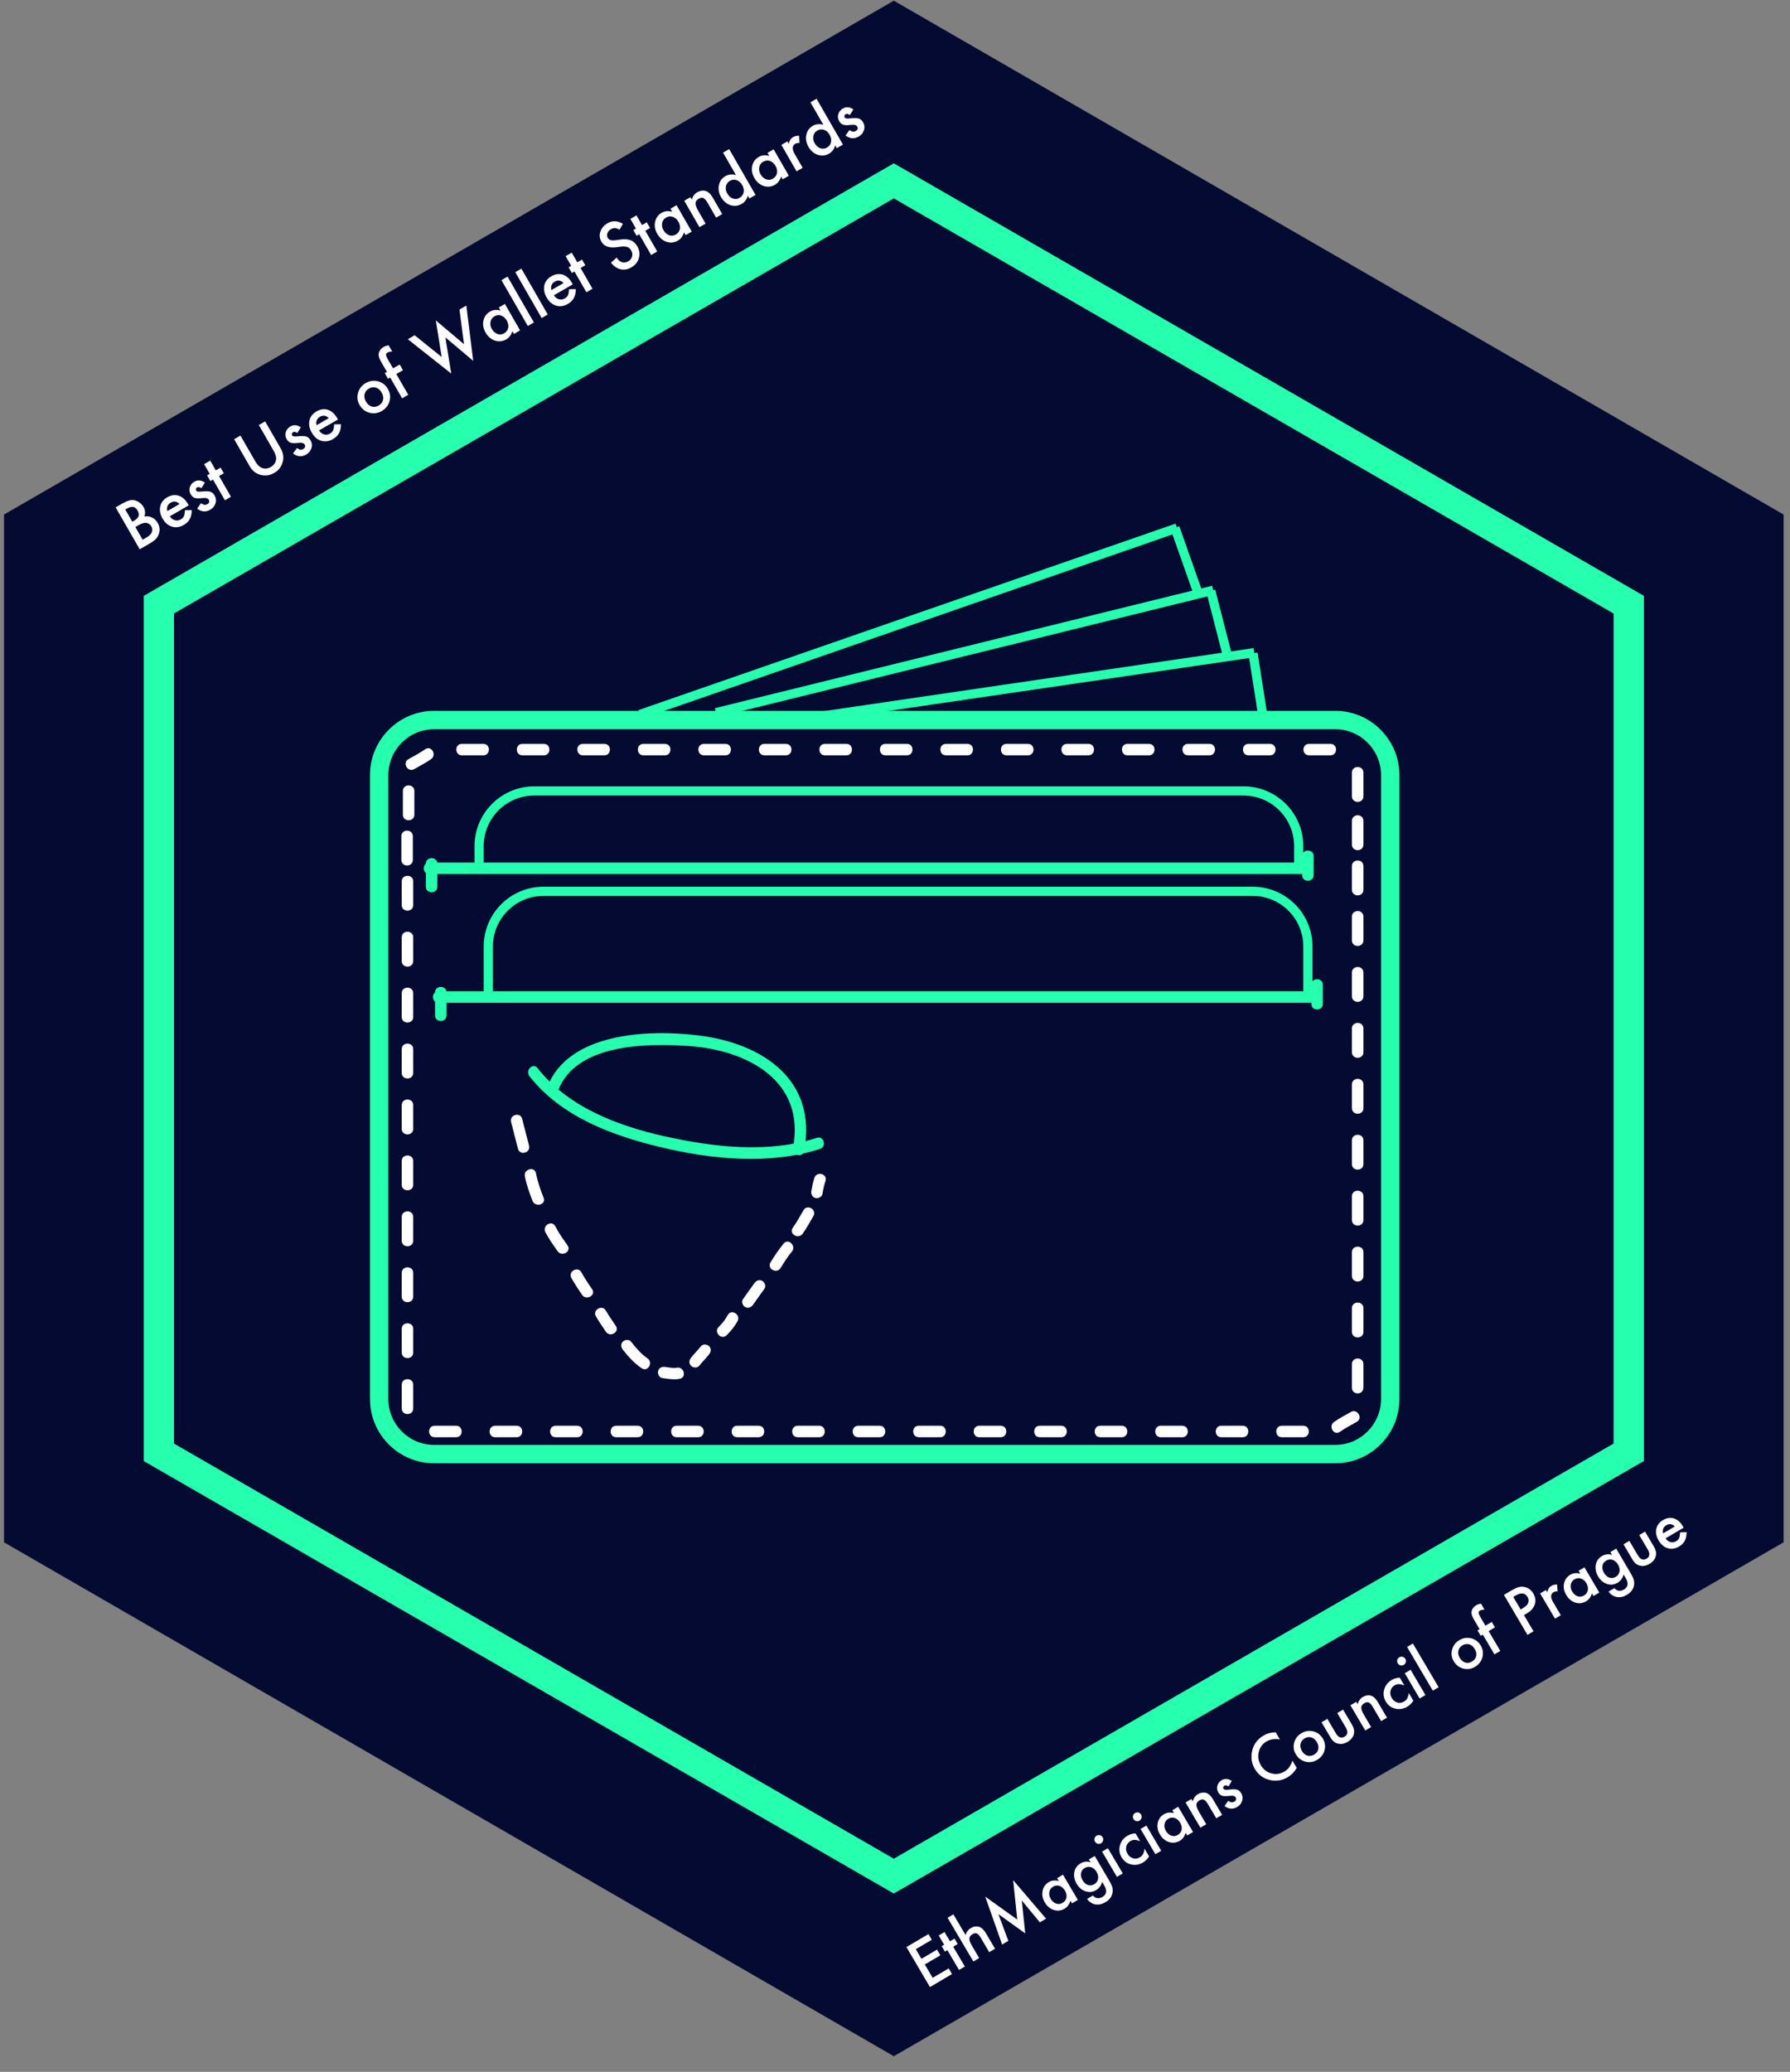 <?xml version="1.0" encoding="utf-8"?>
<!-- Generator: Adobe Illustrator 21.0.2, SVG Export Plug-In . SVG Version: 6.00 Build 0)  -->
<svg version="1.1" xmlns="http://www.w3.org/2000/svg" xmlns:xlink="http://www.w3.org/1999/xlink" x="0px" y="0px"
	 viewBox="0 0 110.979 128.417" enable-background="new 0 0 110.979 128.417" xml:space="preserve">
<rect x="0" y="0" width="110.979" height="128.417" fill="#808080" stroke="none"/>
<g id="Layer_1">
</g>
<g id="Layer_4">
</g>
<g id="border">
	<g>
		<polygon fill="#050A32" points="55.416,127.446 0.249,95.594 0.249,31.893 55.416,0.042 110.583,31.893 110.583,95.594 		"/>
	</g>
	<g enable-background="new    ">
		<g>
			<g>
				<path fill="#26FFAD" d="M55.415,10.123L8.909,36.934v53.621l46.505,26.808l46.509-26.808V36.934L55.415,10.123z M100.04,89.475
					l-44.625,25.729L10.788,89.475v-51.45l44.627-25.729l44.625,25.729V89.475z"/>
			</g>
		</g>
	</g>
	<g>
		<g>
			<path fill="#26FFAD" d="M82.789,90.695H26.91c-2.191,0-3.974-1.789-3.974-3.989V48.049c0-2.2,1.783-3.989,3.974-3.989h55.88
				c2.191,0,3.974,1.79,3.974,3.989v38.657C86.763,88.906,84.981,90.695,82.789,90.695z M26.91,45.2
				c-1.563,0-2.834,1.278-2.834,2.849v38.657c0,1.571,1.271,2.849,2.834,2.849h55.88c1.562,0,2.834-1.278,2.834-2.849V48.049
				c0-1.571-1.271-2.849-2.834-2.849H26.91z"/>
		</g>
	</g>
	<g>
		<g>
			<g>
				<path fill="#FFFFFF" d="M26.949,89.081c0.443,0,0.886,0,1.33,0c0.459,0,0.459-0.712,0-0.712c-0.443,0-0.886,0-1.33,0
					C26.49,88.369,26.49,89.081,26.949,89.081L26.949,89.081z"/>
			</g>
		</g>
	</g>
	<g>
		<g>
			<g>
				<path fill="#FFFFFF" d="M30.701,89.081c0.443,0,0.887,0,1.33,0c0.459,0,0.459-0.712,0-0.712c-0.443,0-0.887,0-1.33,0
					C30.241,88.369,30.241,89.081,30.701,89.081L30.701,89.081z"/>
			</g>
		</g>
	</g>
	<g>
		<g>
			<g>
				<path fill="#FFFFFF" d="M34.452,89.081c0.443,0,0.887,0,1.33,0c0.459,0,0.459-0.712,0-0.712c-0.443,0-0.887,0-1.33,0
					C33.993,88.369,33.993,89.081,34.452,89.081L34.452,89.081z"/>
			</g>
		</g>
	</g>
	<g>
		<g>
			<g>
				<path fill="#FFFFFF" d="M38.204,89.081c0.443,0,0.886,0,1.33,0c0.459,0,0.459-0.712,0-0.712c-0.443,0-0.886,0-1.33,0
					C37.745,88.369,37.745,89.081,38.204,89.081L38.204,89.081z"/>
			</g>
		</g>
	</g>
	<g>
		<g>
			<g>
				<path fill="#FFFFFF" d="M41.956,89.081c0.443,0,0.886,0,1.33,0c0.459,0,0.459-0.712,0-0.712c-0.443,0-0.886,0-1.33,0
					C41.496,88.369,41.496,89.081,41.956,89.081L41.956,89.081z"/>
			</g>
		</g>
	</g>
	<g>
		<g>
			<g>
				<path fill="#FFFFFF" d="M45.707,89.081c0.443,0,0.887,0,1.33,0c0.459,0,0.459-0.712,0-0.712c-0.443,0-0.887,0-1.33,0
					C45.248,88.369,45.248,89.081,45.707,89.081L45.707,89.081z"/>
			</g>
		</g>
	</g>
	<g>
		<g>
			<g>
				<path fill="#FFFFFF" d="M49.459,89.081c0.443,0,0.887,0,1.33,0c0.459,0,0.459-0.712,0-0.712c-0.443,0-0.887,0-1.33,0
					C49,88.369,49,89.081,49.459,89.081L49.459,89.081z"/>
			</g>
		</g>
	</g>
	<g>
		<g>
			<g>
				<path fill="#FFFFFF" d="M53.211,89.081c0.443,0,0.886,0,1.33,0c0.459,0,0.459-0.712,0-0.712c-0.443,0-0.886,0-1.33,0
					C52.752,88.369,52.752,89.081,53.211,89.081L53.211,89.081z"/>
			</g>
		</g>
	</g>
	<g>
		<g>
			<g>
				<path fill="#FFFFFF" d="M56.963,89.081c0.443,0,0.886,0,1.33,0c0.459,0,0.459-0.712,0-0.712c-0.443,0-0.886,0-1.33,0
					C56.503,88.369,56.503,89.081,56.963,89.081L56.963,89.081z"/>
			</g>
		</g>
	</g>
	<g>
		<g>
			<g>
				<path fill="#FFFFFF" d="M60.714,89.081c0.443,0,0.886,0,1.33,0c0.459,0,0.459-0.712,0-0.712c-0.443,0-0.886,0-1.33,0
					C60.255,88.369,60.255,89.081,60.714,89.081L60.714,89.081z"/>
			</g>
		</g>
	</g>
	<g>
		<g>
			<g>
				<path fill="#FFFFFF" d="M64.466,89.081c0.443,0,0.886,0,1.33,0c0.459,0,0.459-0.712,0-0.712c-0.443,0-0.886,0-1.33,0
					C64.006,88.369,64.006,89.081,64.466,89.081L64.466,89.081z"/>
			</g>
		</g>
	</g>
	<g>
		<g>
			<g>
				<path fill="#FFFFFF" d="M68.217,89.081c0.443,0,0.886,0,1.33,0c0.459,0,0.459-0.712,0-0.712c-0.443,0-0.886,0-1.33,0
					C67.758,88.369,67.758,89.081,68.217,89.081L68.217,89.081z"/>
			</g>
		</g>
	</g>
	<g>
		<g>
			<g>
				<path fill="#FFFFFF" d="M71.969,89.081c0.443,0,0.886,0,1.33,0c0.459,0,0.459-0.712,0-0.712c-0.443,0-0.886,0-1.33,0
					C71.509,88.369,71.509,89.081,71.969,89.081L71.969,89.081z"/>
			</g>
		</g>
	</g>
	<g>
		<g>
			<g>
				<path fill="#FFFFFF" d="M75.72,89.081c0.443,0,0.886,0,1.33,0c0.459,0,0.459-0.712,0-0.712c-0.443,0-0.886,0-1.33,0
					C75.261,88.369,75.261,89.081,75.72,89.081L75.72,89.081z"/>
			</g>
		</g>
	</g>
	<g>
		<g>
			<g>
				<path fill="#FFFFFF" d="M79.472,89.081c0.443,0,0.886,0,1.33,0c0.459,0,0.459-0.712,0-0.712c-0.443,0-0.886,0-1.33,0
					C79.012,88.369,79.012,89.081,79.472,89.081L79.472,89.081z"/>
			</g>
		</g>
	</g>
	<g>
		<g>
			<g>
				<path fill="#FFFFFF" d="M83.072,88.747c0.332-0.233,0.693-0.418,1.045-0.617c0.399-0.227,0.041-0.842-0.36-0.615
					c-0.352,0.2-0.713,0.385-1.045,0.617C82.34,88.394,82.695,89.012,83.072,88.747L83.072,88.747z"/>
			</g>
		</g>
	</g>
	<g>
		<g>
			<g>
				<path fill="#FFFFFF" d="M84.531,86.018c0-0.491,0-0.981,0-1.472c0-0.459-0.712-0.459-0.712,0c0,0.491,0,0.981,0,1.472
					C83.819,86.477,84.531,86.477,84.531,86.018L84.531,86.018z"/>
			</g>
		</g>
	</g>
	<g>
		<g>
			<g>
				<path fill="#FFFFFF" d="M84.531,82.551c0-0.491,0-0.981,0-1.472c0-0.459-0.712-0.459-0.712,0c0,0.491,0,0.981,0,1.472
					C83.819,83.011,84.531,83.011,84.531,82.551L84.531,82.551z"/>
			</g>
		</g>
	</g>
	<g>
		<g>
			<g>
				<path fill="#FFFFFF" d="M84.531,79.085c0-0.491,0-0.981,0-1.472c0-0.459-0.712-0.459-0.712,0c0,0.491,0,0.981,0,1.472
					C83.819,79.544,84.531,79.544,84.531,79.085L84.531,79.085z"/>
			</g>
		</g>
	</g>
	<g>
		<g>
			<g>
				<path fill="#FFFFFF" d="M84.531,75.618c0-0.491,0-0.981,0-1.472c0-0.459-0.712-0.459-0.712,0c0,0.491,0,0.981,0,1.472
					C83.819,76.077,84.531,76.077,84.531,75.618L84.531,75.618z"/>
			</g>
		</g>
	</g>
	<g>
		<g>
			<g>
				<path fill="#FFFFFF" d="M84.531,72.151c0-0.491,0-0.981,0-1.472c0-0.459-0.712-0.459-0.712,0c0,0.491,0,0.981,0,1.472
					C83.819,72.611,84.531,72.611,84.531,72.151L84.531,72.151z"/>
			</g>
		</g>
	</g>
	<g>
		<g>
			<g>
				<path fill="#FFFFFF" d="M84.531,68.685c0-0.491,0-0.981,0-1.472c0-0.459-0.712-0.459-0.712,0c0,0.491,0,0.981,0,1.472
					C83.819,69.144,84.531,69.144,84.531,68.685L84.531,68.685z"/>
			</g>
		</g>
	</g>
	<g>
		<g>
			<g>
				<path fill="#FFFFFF" d="M84.531,65.218c0-0.491,0-0.981,0-1.472c0-0.459-0.712-0.459-0.712,0c0,0.491,0,0.981,0,1.472
					C83.819,65.678,84.531,65.678,84.531,65.218L84.531,65.218z"/>
			</g>
		</g>
	</g>
	<g>
		<g>
			<g>
				<path fill="#FFFFFF" d="M84.531,61.752c0-0.491,0-0.981,0-1.472c0-0.459-0.712-0.459-0.712,0c0,0.491,0,0.981,0,1.472
					C83.819,62.211,84.531,62.211,84.531,61.752L84.531,61.752z"/>
			</g>
		</g>
	</g>
	<g>
		<g>
			<g>
				<path fill="#FFFFFF" d="M84.531,58.285c0-0.491,0-0.981,0-1.472c0-0.459-0.712-0.459-0.712,0c0,0.491,0,0.981,0,1.472
					C83.819,58.744,84.531,58.744,84.531,58.285L84.531,58.285z"/>
			</g>
		</g>
	</g>
	<g>
		<g>
			<g>
				<path fill="#FFFFFF" d="M84.531,55.151c0-0.491,0-0.982,0-1.473c0-0.459-0.712-0.459-0.712,0c0,0.491,0,0.982,0,1.473
					C83.819,55.61,84.531,55.61,84.531,55.151L84.531,55.151z"/>
			</g>
		</g>
	</g>
	<g>
		<g>
			<g>
				<path fill="#FFFFFF" d="M84.531,52.349c0-0.491,0-0.981,0-1.472c0-0.459-0.712-0.459-0.712,0c0,0.491,0,0.981,0,1.472
					C83.819,52.808,84.531,52.808,84.531,52.349L84.531,52.349z"/>
			</g>
		</g>
	</g>
	<g>
		<g>
			<g>
				<path fill="#FFFFFF" d="M25.691,50.497c0-0.491,0-0.981,0-1.472c0-0.459-0.712-0.459-0.712,0c0,0.491,0,0.981,0,1.472
					C24.978,50.956,25.691,50.956,25.691,50.497L25.691,50.497z"/>
			</g>
		</g>
	</g>
	<g>
		<g>
			<g>
				<path fill="#FFFFFF" d="M25.596,53.299c0-0.491,0-0.981,0-1.472c0-0.459-0.712-0.459-0.712,0c0,0.491,0,0.981,0,1.472
					C24.883,53.758,25.596,53.758,25.596,53.299L25.596,53.299z"/>
			</g>
		</g>
	</g>
	<g>
		<g>
			<g>
				<path fill="#FFFFFF" d="M84.531,49.357c0-0.491,0-0.981,0-1.472c0-0.459-0.712-0.459-0.712,0c0,0.491,0,0.981,0,1.472
					C83.819,49.817,84.531,49.817,84.531,49.357L84.531,49.357z"/>
			</g>
		</g>
	</g>
	<g>
		<g>
			<g>
				<path fill="#FFFFFF" d="M82.489,46.104c-0.443,0-0.887,0-1.33,0c-0.459,0-0.459,0.712,0,0.712c0.443,0,0.887,0,1.33,0
					C82.949,46.816,82.949,46.104,82.489,46.104L82.489,46.104z"/>
			</g>
		</g>
	</g>
	<g>
		<g>
			<g>
				<path fill="#FFFFFF" d="M78.737,46.104c-0.443,0-0.886,0-1.33,0c-0.459,0-0.459,0.712,0,0.712c0.443,0,0.886,0,1.33,0
					C79.197,46.816,79.197,46.104,78.737,46.104L78.737,46.104z"/>
			</g>
		</g>
	</g>
	<g>
		<g>
			<g>
				<path fill="#FFFFFF" d="M74.986,46.104c-0.443,0-0.887,0-1.33,0c-0.459,0-0.459,0.712,0,0.712c0.443,0,0.887,0,1.33,0
					C75.445,46.816,75.445,46.104,74.986,46.104L74.986,46.104z"/>
			</g>
		</g>
	</g>
	<g>
		<g>
			<g>
				<path fill="#FFFFFF" d="M71.234,46.104c-0.443,0-0.886,0-1.33,0c-0.459,0-0.459,0.712,0,0.712c0.443,0,0.886,0,1.33,0
					C71.693,46.816,71.693,46.104,71.234,46.104L71.234,46.104z"/>
			</g>
		</g>
	</g>
	<g>
		<g>
			<g>
				<path fill="#FFFFFF" d="M67.483,46.104c-0.443,0-0.887,0-1.33,0c-0.459,0-0.459,0.712,0,0.712c0.443,0,0.887,0,1.33,0
					C67.942,46.816,67.942,46.104,67.483,46.104L67.483,46.104z"/>
			</g>
		</g>
	</g>
	<g>
		<g>
			<g>
				<path fill="#FFFFFF" d="M63.731,46.104c-0.443,0-0.886,0-1.33,0c-0.459,0-0.459,0.712,0,0.712c0.443,0,0.886,0,1.33,0
					C64.19,46.816,64.19,46.104,63.731,46.104L63.731,46.104z"/>
			</g>
		</g>
	</g>
	<g>
		<g>
			<g>
				<path fill="#FFFFFF" d="M59.979,46.104c-0.443,0-0.887,0-1.33,0c-0.459,0-0.459,0.712,0,0.712c0.443,0,0.887,0,1.33,0
					C60.439,46.816,60.439,46.104,59.979,46.104L59.979,46.104z"/>
			</g>
		</g>
	</g>
	<g>
		<g>
			<g>
				<path fill="#FFFFFF" d="M56.227,46.104c-0.443,0-0.886,0-1.33,0c-0.459,0-0.459,0.712,0,0.712c0.443,0,0.886,0,1.33,0
					C56.687,46.816,56.687,46.104,56.227,46.104L56.227,46.104z"/>
			</g>
		</g>
	</g>
	<g>
		<g>
			<g>
				<path fill="#FFFFFF" d="M52.476,46.104c-0.443,0-0.886,0-1.33,0c-0.459,0-0.459,0.712,0,0.712c0.443,0,0.886,0,1.33,0
					C52.935,46.816,52.935,46.104,52.476,46.104L52.476,46.104z"/>
			</g>
		</g>
	</g>
	<g>
		<g>
			<g>
				<path fill="#FFFFFF" d="M48.724,46.104c-0.443,0-0.886,0-1.33,0c-0.459,0-0.459,0.712,0,0.712c0.443,0,0.886,0,1.33,0
					C49.184,46.816,49.184,46.104,48.724,46.104L48.724,46.104z"/>
			</g>
		</g>
	</g>
	<g>
		<g>
			<g>
				<path fill="#FFFFFF" d="M44.973,46.104c-0.443,0-0.886,0-1.33,0c-0.459,0-0.459,0.712,0,0.712c0.443,0,0.886,0,1.33,0
					C45.432,46.816,45.432,46.104,44.973,46.104L44.973,46.104z"/>
			</g>
		</g>
	</g>
	<g>
		<g>
			<g>
				<path fill="#FFFFFF" d="M41.221,46.104c-0.443,0-0.886,0-1.33,0c-0.459,0-0.459,0.712,0,0.712c0.443,0,0.886,0,1.33,0
					C41.681,46.816,41.681,46.104,41.221,46.104L41.221,46.104z"/>
			</g>
		</g>
	</g>
	<g>
		<g>
			<g>
				<path fill="#FFFFFF" d="M37.47,46.104c-0.443,0-0.886,0-1.33,0c-0.459,0-0.459,0.712,0,0.712c0.443,0,0.886,0,1.33,0
					C37.929,46.816,37.929,46.104,37.47,46.104L37.47,46.104z"/>
			</g>
		</g>
	</g>
	<g>
		<g>
			<g>
				<path fill="#FFFFFF" d="M33.718,46.104c-0.443,0-0.886,0-1.33,0c-0.459,0-0.459,0.712,0,0.712c0.443,0,0.886,0,1.33,0
					C34.178,46.816,34.178,46.104,33.718,46.104L33.718,46.104z"/>
			</g>
		</g>
	</g>
	<g>
		<g>
			<g>
				<path fill="#FFFFFF" d="M29.967,46.104c-0.443,0-0.886,0-1.33,0c-0.459,0-0.459,0.712,0,0.712c0.443,0,0.886,0,1.33,0
					C30.426,46.816,30.426,46.104,29.967,46.104L29.967,46.104z"/>
			</g>
		</g>
	</g>
	<g>
		<g>
			<g>
				<path fill="#FFFFFF" d="M26.366,46.438c-0.332,0.233-0.693,0.418-1.045,0.617c-0.399,0.227-0.041,0.842,0.36,0.615
					c0.352-0.2,0.713-0.385,1.045-0.617C27.099,46.791,26.743,46.173,26.366,46.438L26.366,46.438z"/>
			</g>
		</g>
	</g>
	<g>
		<g>
			<g>
				<path fill="#FFFFFF" d="M24.907,54.628c0,0.491,0,0.981,0,1.472c0,0.459,0.712,0.459,0.712,0c0-0.491,0-0.981,0-1.472
					C25.62,54.169,24.907,54.169,24.907,54.628L24.907,54.628z"/>
			</g>
		</g>
	</g>
	<g>
		<g>
			<g>
				<path fill="#FFFFFF" d="M24.907,58.095c0,0.491,0,0.981,0,1.472c0,0.459,0.712,0.459,0.712,0c0-0.491,0-0.981,0-1.472
					C25.62,57.636,24.907,57.636,24.907,58.095L24.907,58.095z"/>
			</g>
		</g>
	</g>
	<g>
		<g>
			<g>
				<path fill="#FFFFFF" d="M24.907,61.562c0,0.491,0,0.981,0,1.472c0,0.459,0.712,0.459,0.712,0c0-0.491,0-0.981,0-1.472
					C25.62,61.102,24.907,61.102,24.907,61.562L24.907,61.562z"/>
			</g>
		</g>
	</g>
	<g>
		<g>
			<g>
				<path fill="#FFFFFF" d="M24.907,65.028c0,0.491,0,0.981,0,1.472c0,0.459,0.712,0.459,0.712,0c0-0.491,0-0.981,0-1.472
					C25.62,64.569,24.907,64.569,24.907,65.028L24.907,65.028z"/>
			</g>
		</g>
	</g>
	<g>
		<g>
			<g>
				<path fill="#FFFFFF" d="M24.907,68.495c0,0.491,0,0.981,0,1.472c0,0.459,0.712,0.459,0.712,0c0-0.491,0-0.981,0-1.472
					C25.62,68.035,24.907,68.035,24.907,68.495L24.907,68.495z"/>
			</g>
		</g>
	</g>
	<g>
		<g>
			<g>
				<path fill="#FFFFFF" d="M24.907,71.961c0,0.491,0,0.981,0,1.472c0,0.459,0.712,0.459,0.712,0c0-0.491,0-0.981,0-1.472
					C25.62,71.502,24.907,71.502,24.907,71.961L24.907,71.961z"/>
			</g>
		</g>
	</g>
	<g>
		<g>
			<g>
				<path fill="#FFFFFF" d="M24.907,75.428c0,0.491,0,0.981,0,1.472c0,0.459,0.712,0.459,0.712,0c0-0.491,0-0.981,0-1.472
					C25.62,74.969,24.907,74.969,24.907,75.428L24.907,75.428z"/>
			</g>
		</g>
	</g>
	<g>
		<g>
			<g>
				<path fill="#FFFFFF" d="M24.907,78.895c0,0.491,0,0.981,0,1.472c0,0.459,0.712,0.459,0.712,0c0-0.491,0-0.981,0-1.472
					C25.62,78.435,24.907,78.435,24.907,78.895L24.907,78.895z"/>
			</g>
		</g>
	</g>
	<g>
		<g>
			<g>
				<path fill="#FFFFFF" d="M24.907,82.361c0,0.491,0,0.981,0,1.472c0,0.459,0.712,0.459,0.712,0c0-0.491,0-0.981,0-1.472
					C25.62,81.902,24.907,81.902,24.907,82.361L24.907,82.361z"/>
			</g>
		</g>
	</g>
	<g>
		<g>
			<g>
				<path fill="#FFFFFF" d="M24.907,85.828c0,0.491,0,0.981,0,1.472c0,0.459,0.712,0.459,0.712,0c0-0.491,0-0.981,0-1.472
					C25.62,85.368,24.907,85.368,24.907,85.828L24.907,85.828z"/>
			</g>
		</g>
	</g>
	<g>
		<g>
			<g>
				<path fill="#FFFFFF" d="M31.687,69.538c0.139,0.555,0.288,1.107,0.427,1.662c0.112,0.445,0.799,0.256,0.687-0.189
					c-0.139-0.555-0.288-1.107-0.427-1.662C32.262,68.904,31.575,69.093,31.687,69.538L31.687,69.538z"/>
			</g>
		</g>
	</g>
	<g>
		<g>
			<g>
				<path fill="#FFFFFF" d="M32.542,72.91c0.102,0.524,0.278,1.025,0.475,1.52c0.167,0.422,0.856,0.238,0.687-0.189
					c-0.196-0.495-0.373-0.996-0.475-1.52C33.141,72.27,32.455,72.461,32.542,72.91L32.542,72.91z"/>
			</g>
		</g>
	</g>
	<g>
		<g>
			<g>
				<path fill="#FFFFFF" d="M33.813,76.367c0.215,0.418,0.487,0.805,0.76,1.187c0.264,0.37,0.883,0.015,0.615-0.36
					c-0.273-0.382-0.545-0.769-0.76-1.187C34.218,75.599,33.604,75.959,33.813,76.367L33.813,76.367z"/>
			</g>
		</g>
	</g>
	<g>
		<g>
			<g>
				<path fill="#FFFFFF" d="M35.428,79.216c0.206,0.358,0.426,0.708,0.665,1.045c0.263,0.371,0.881,0.016,0.615-0.36
					c-0.239-0.337-0.459-0.686-0.665-1.045C35.814,78.459,35.198,78.817,35.428,79.216L35.428,79.216z"/>
			</g>
		</g>
	</g>
	<g>
		<g>
			<g>
				<path fill="#FFFFFF" d="M36.947,81.591c0.19,0.327,0.407,0.636,0.617,0.95c0.254,0.38,0.872,0.023,0.615-0.36
					c-0.21-0.314-0.428-0.623-0.617-0.95C37.332,80.834,36.716,81.193,36.947,81.591L36.947,81.591z"/>
			</g>
		</g>
	</g>
	<g>
		<g>
			<g>
				<path fill="#FFFFFF" d="M38.618,83.658c0.34,0.435,0.706,0.834,1.164,1.148c0.38,0.26,0.736-0.357,0.36-0.615
					c-0.404-0.276-0.721-0.654-1.02-1.037c-0.12-0.153-0.379-0.125-0.504,0C38.468,83.304,38.498,83.505,38.618,83.658
					L38.618,83.658z"/>
			</g>
		</g>
	</g>
	<g>
		<g>
			<g>
				<path fill="#FFFFFF" d="M41.054,85.411c0.358,0.051,0.732,0.122,1.091,0.048c0.45-0.093,0.259-0.78-0.189-0.687
					c-0.197,0.041-0.492-0.016-0.713-0.048c-0.192-0.027-0.382,0.044-0.438,0.249C40.759,85.142,40.861,85.384,41.054,85.411
					L41.054,85.411z"/>
			</g>
		</g>
	</g>
	<g>
		<g>
			<g>
				<path fill="#FFFFFF" d="M43.348,84.655c0.198-0.244,0.419-0.468,0.617-0.712c0.122-0.151,0.148-0.356,0-0.504
					c-0.127-0.127-0.381-0.151-0.504,0c-0.198,0.244-0.419,0.468-0.617,0.712c-0.122,0.151-0.148,0.356,0,0.504
					C42.971,84.781,43.225,84.806,43.348,84.655L43.348,84.655z"/>
			</g>
		</g>
	</g>
	<g>
		<g>
			<g>
				<path fill="#FFFFFF" d="M45.057,82.755c0.259-0.262,0.503-0.551,0.673-0.879c0.211-0.407-0.403-0.767-0.615-0.36
					c-0.144,0.279-0.342,0.513-0.562,0.735C44.231,82.578,44.734,83.082,45.057,82.755L45.057,82.755z"/>
			</g>
		</g>
	</g>
	<g>
		<g>
			<g>
				<path fill="#FFFFFF" d="M46.68,80.879c0.237-0.333,0.475-0.665,0.712-0.997c0.113-0.158,0.028-0.396-0.128-0.487
					c-0.179-0.105-0.375-0.03-0.487,0.128c-0.237,0.333-0.475,0.665-0.712,0.997c-0.113,0.158-0.028,0.396,0.128,0.487
					C46.372,81.111,46.568,81.036,46.68,80.879L46.68,80.879z"/>
			</g>
		</g>
	</g>
	<g>
		<g>
			<g>
				<path fill="#FFFFFF" d="M48.39,78.599c0.219-0.35,0.437-0.703,0.704-1.02c0.294-0.349-0.207-0.855-0.504-0.504
					c-0.307,0.364-0.564,0.761-0.816,1.164C47.531,78.63,48.147,78.987,48.39,78.599L48.39,78.599z"/>
			</g>
		</g>
	</g>
	<g>
		<g>
			<g>
				<path fill="#FFFFFF" d="M49.767,76.462c0.245-0.349,0.454-0.722,0.665-1.092c0.228-0.4-0.387-0.758-0.615-0.36
					c-0.211,0.37-0.42,0.743-0.665,1.092C48.887,76.479,49.505,76.835,49.767,76.462L49.767,76.462z"/>
			</g>
		</g>
	</g>
	<g>
		<g>
			<g>
				<path fill="#FFFFFF" d="M50.99,74.002c0.046-0.274,0.104-0.543,0.19-0.807c0.143-0.438-0.545-0.624-0.687-0.189
					c-0.086,0.264-0.144,0.533-0.19,0.808c-0.032,0.191,0.048,0.383,0.249,0.438C50.725,74.299,50.958,74.194,50.99,74.002
					L50.99,74.002z"/>
			</g>
		</g>
	</g>
	<g>
		<g>
			<g>
				<path fill="#26FFAD" d="M32.824,66.704c1.985,2.527,5.161,3.69,8.19,4.411c3.145,0.749,6.698,1.099,9.822,0.097
					c0.436-0.14,0.249-0.828-0.189-0.687c-3.03,0.971-6.395,0.582-9.444-0.097c-2.916-0.649-5.979-1.812-7.876-4.228
					C33.044,65.839,32.543,66.347,32.824,66.704L32.824,66.704z"/>
			</g>
		</g>
	</g>
	<g>
		<g>
			<g>
				<path fill="#26FFAD" d="M34.606,67.591c1.111-2.927,5.551-2.935,8.127-2.756c3.617,0.252,7.225,2.168,6.431,6.318
					c-0.086,0.449,0.6,0.64,0.687,0.189c0.845-4.416-2.587-6.684-6.557-7.167c-3.059-0.372-8.071-0.209-9.374,3.226
					C33.756,67.832,34.445,68.016,34.606,67.591L34.606,67.591z"/>
			</g>
		</g>
	</g>
	<g>
		<g>
			<g>
				<path fill="#26FFAD" d="M27.187,62.154c18.125,0,36.251,0,54.376,0c0.459,0,0.459-0.712,0-0.712c-0.032,0-0.063,0-0.095,0
					c-0.459,0-0.459,0.712,0,0.712c0.032,0,0.063,0,0.095,0c0.459,0,0.459-0.712,0-0.712c-18.125,0-36.251,0-54.376,0
					C26.727,61.441,26.727,62.154,27.187,62.154L27.187,62.154z"/>
			</g>
		</g>
	</g>
	<g>
		<g>
			<g>
				<path fill="#26FFAD" d="M81.302,61.038c0,0.396,0,0.791,0,1.187c0,0.459,0.712,0.459,0.712,0c0-0.396,0-0.791,0-1.187
					C82.014,60.578,81.302,60.578,81.302,61.038L81.302,61.038z"/>
			</g>
		</g>
	</g>
	<g>
		<g>
			<g>
				<path fill="#26FFAD" d="M26.973,61.513c0,0.475,0,0.95,0,1.425c0,0.459,0.712,0.459,0.712,0c0-0.475,0-0.95,0-1.425
					C27.685,61.053,26.973,61.053,26.973,61.513L26.973,61.513z"/>
			</g>
		</g>
	</g>
	<g>
		<g>
			<g>
				<path fill="#26FFAD" d="M77.669,54.959H33.693c-2.042,0-3.704,1.662-3.704,3.704v2.897h0c0.226,0,0.413,0.058,0.57,0.15v-3.047
					c0-1.728,1.406-3.134,3.134-3.134h43.976c1.728,0,3.134,1.406,3.134,3.134v3.293c0.15-0.112,0.342-0.18,0.57-0.197v-3.096
					C81.373,56.621,79.711,54.959,77.669,54.959z"/>
			</g>
		</g>
	</g>
	<g>
		<g>
			<g>
				<path fill="#26FFAD" d="M26.617,54.175c18.126,0,36.251,0,54.376,0c0.459,0,0.459-0.712,0-0.712c-0.032,0-0.063,0-0.095,0
					c-0.459,0-0.459,0.712,0,0.712c0.032,0,0.063,0,0.095,0c0.459,0,0.459-0.712,0-0.712c-18.125,0-36.251,0-54.376,0
					C26.157,53.463,26.157,54.175,26.617,54.175L26.617,54.175z"/>
			</g>
		</g>
	</g>
	<g>
		<g>
			<g>
				<path fill="#26FFAD" d="M80.732,53.06c0,0.396,0,0.791,0,1.187c0,0.459,0.712,0.459,0.712,0c0-0.396,0-0.791,0-1.187
					C81.444,52.6,80.732,52.6,80.732,53.06L80.732,53.06z"/>
			</g>
		</g>
	</g>
	<g>
		<g>
			<g>
				<path fill="#26FFAD" d="M26.403,53.534c0,0.475,0,0.95,0,1.425c0,0.459,0.712,0.459,0.712,0c0-0.475,0-0.95,0-1.425
					C27.116,53.075,26.403,53.075,26.403,53.534L26.403,53.534z"/>
			</g>
		</g>
	</g>
	<g>
		<g>
			<g>
				<path fill="#26FFAD" d="M77.099,48.738H33.123c-2.042,0-3.704,1.662-3.704,3.704v1.332c0.18-0.073,0.376-0.093,0.57-0.096
					v-1.236c0-1.729,1.406-3.134,3.134-3.134h43.976c1.728,0,3.134,1.406,3.134,3.134v1.257c0.19-0.04,0.383-0.056,0.57-0.049
					v-1.208C80.803,50.4,79.141,48.738,77.099,48.738z"/>
			</g>
		</g>
	</g>
	<g>
		<g>
			
				<rect x="48.925" y="42.255" transform="matrix(0.989 -0.145 0.145 0.989 -5.515 9.685)" fill="#26FFAD" width="29.041" height="0.57"/>
		</g>
	</g>
	<g>
		<g>
			<g>
				
					<rect x="77.74" y="40.425" transform="matrix(0.988 -0.155 0.155 0.988 -5.668 12.645)" fill="#26FFAD" width="0.57" height="4.279"/>
			</g>
		</g>
	</g>
	<g>
		<g>
			
				<rect x="43.94" y="40.071" transform="matrix(0.971 -0.239 0.239 0.971 -7.92 15.487)" fill="#26FFAD" width="31.748" height="0.57"/>
		</g>
	</g>
	<g>
		<g>
			<g>
				
					<rect x="75.36" y="36.524" transform="matrix(0.968 -0.249 0.249 0.968 -7.254 20.094)" fill="#26FFAD" width="0.57" height="4.279"/>
			</g>
		</g>
	</g>
	<g>
		<g>
			
				<rect x="38.687" y="38.191" transform="matrix(0.945 -0.328 0.328 0.945 -9.509 20.614)" fill="#26FFAD" width="35.243" height="0.57"/>
		</g>
	</g>
	<g>
		<g>
			<g>
				
					<rect x="73.268" y="32.612" transform="matrix(0.943 -0.333 0.333 0.943 -7.372 26.453)" fill="#26FFAD" width="0.57" height="4.279"/>
			</g>
		</g>
	</g>
	<g>
		<g>
			<path fill="#FFFFFF" d="M8.663,34.045l-1.494-2.597l0.39-0.225c0.174-0.1,0.32-0.166,0.439-0.199
				c0.12-0.033,0.234-0.038,0.342-0.016c0.111,0.024,0.216,0.073,0.316,0.147c0.101,0.075,0.181,0.163,0.24,0.265
				c0.107,0.186,0.127,0.385,0.058,0.595c0.165-0.032,0.321-0.013,0.469,0.06c0.148,0.07,0.266,0.183,0.355,0.337
				c0.117,0.203,0.144,0.416,0.081,0.639c-0.037,0.136-0.1,0.252-0.188,0.348c-0.099,0.1-0.237,0.201-0.414,0.303L8.663,34.045z
				 M8.203,32.337l0.123-0.071c0.146-0.084,0.234-0.177,0.265-0.281c0.031-0.104,0.01-0.218-0.062-0.344
				c-0.07-0.122-0.158-0.195-0.265-0.218c-0.106-0.024-0.225,0.003-0.357,0.079l-0.138,0.079L8.203,32.337z M8.843,33.451
				l0.242-0.139c0.177-0.102,0.287-0.211,0.33-0.329c0.045-0.125,0.033-0.246-0.033-0.361c-0.065-0.112-0.161-0.182-0.289-0.21
				c-0.125-0.028-0.293,0.019-0.504,0.14l-0.198,0.114L8.843,33.451z"/>
			<path fill="#FFFFFF" d="M11.7,31.326l-1.174,0.675c0.087,0.129,0.193,0.211,0.316,0.246c0.122,0.034,0.244,0.016,0.365-0.053
				c0.094-0.054,0.159-0.121,0.195-0.202c0.035-0.08,0.056-0.203,0.064-0.368l0.422-0.005c-0.001,0.112-0.012,0.215-0.032,0.306
				c-0.02,0.092-0.051,0.175-0.091,0.25c-0.041,0.075-0.092,0.142-0.155,0.202c-0.063,0.06-0.137,0.114-0.222,0.163
				c-0.245,0.141-0.486,0.175-0.724,0.103c-0.239-0.073-0.434-0.24-0.584-0.501c-0.149-0.259-0.198-0.51-0.147-0.753
				c0.054-0.242,0.2-0.431,0.439-0.568c0.241-0.139,0.476-0.171,0.704-0.099c0.227,0.072,0.418,0.244,0.574,0.514L11.7,31.326z
				 M11.133,31.24c-0.169-0.172-0.354-0.199-0.556-0.083c-0.046,0.026-0.085,0.058-0.117,0.095
				c-0.032,0.037-0.057,0.079-0.075,0.124c-0.018,0.046-0.028,0.094-0.03,0.144c-0.002,0.05,0.004,0.103,0.019,0.157L11.133,31.24z"
				/>
			<path fill="#FFFFFF" d="M12.704,29.911l-0.217,0.347c-0.107-0.073-0.198-0.088-0.27-0.046c-0.035,0.02-0.058,0.049-0.069,0.086
				c-0.012,0.037-0.007,0.073,0.014,0.109c0.036,0.063,0.145,0.083,0.326,0.061c0.25-0.029,0.431-0.027,0.543,0.006
				c0.112,0.033,0.203,0.111,0.274,0.235c0.091,0.158,0.109,0.324,0.053,0.498c-0.055,0.166-0.163,0.295-0.323,0.387
				c-0.275,0.158-0.546,0.136-0.815-0.066l0.237-0.336c0.09,0.053,0.153,0.083,0.189,0.091c0.071,0.016,0.138,0.006,0.202-0.031
				c0.128-0.074,0.158-0.169,0.091-0.286c-0.039-0.067-0.124-0.102-0.257-0.103c-0.049,0.003-0.097,0.007-0.146,0.011
				c-0.048,0.004-0.098,0.008-0.148,0.011c-0.141,0.009-0.249,0-0.325-0.028c-0.097-0.036-0.176-0.107-0.238-0.215
				c-0.082-0.143-0.101-0.289-0.057-0.438c0.046-0.151,0.141-0.267,0.283-0.349C12.259,29.735,12.477,29.754,12.704,29.911z"/>
			<path fill="#FFFFFF" d="M13.582,29.505l0.739,1.285l-0.378,0.218l-0.739-1.285l-0.161,0.093l-0.203-0.353l0.161-0.093
				l-0.345-0.601l0.378-0.218l0.345,0.601l0.294-0.169l0.203,0.353L13.582,29.505z"/>
			<path fill="#FFFFFF" d="M14.907,26.997l0.9,1.564c0.128,0.223,0.258,0.365,0.391,0.427c0.194,0.087,0.39,0.073,0.588-0.041
				c0.199-0.114,0.309-0.277,0.332-0.489c0.015-0.142-0.042-0.326-0.172-0.552l-0.9-1.564l0.392-0.225l0.962,1.672
				c0.158,0.274,0.202,0.548,0.134,0.823c-0.078,0.308-0.257,0.542-0.536,0.702c-0.279,0.161-0.571,0.197-0.875,0.11
				c-0.272-0.079-0.487-0.255-0.645-0.529l-0.962-1.672L14.907,26.997z"/>
			<path fill="#FFFFFF" d="M18.652,26.49l-0.217,0.347c-0.107-0.073-0.197-0.088-0.27-0.046c-0.035,0.02-0.058,0.049-0.069,0.086
				c-0.012,0.037-0.007,0.074,0.014,0.11c0.036,0.063,0.145,0.083,0.326,0.061c0.25-0.029,0.431-0.027,0.543,0.006
				c0.112,0.033,0.203,0.111,0.274,0.235c0.091,0.158,0.109,0.324,0.053,0.498c-0.055,0.166-0.163,0.295-0.323,0.387
				c-0.275,0.158-0.547,0.136-0.815-0.066l0.237-0.336c0.09,0.052,0.153,0.083,0.189,0.091c0.07,0.016,0.138,0.006,0.202-0.031
				c0.127-0.073,0.158-0.169,0.091-0.286c-0.039-0.067-0.124-0.102-0.256-0.103c-0.049,0.003-0.098,0.007-0.146,0.01
				c-0.048,0.004-0.098,0.008-0.148,0.011c-0.141,0.009-0.249,0-0.325-0.028c-0.097-0.036-0.176-0.107-0.238-0.215
				c-0.082-0.142-0.101-0.288-0.057-0.437c0.046-0.151,0.141-0.267,0.283-0.349C18.207,26.313,18.425,26.332,18.652,26.49z"/>
			<path fill="#FFFFFF" d="M20.951,26.004l-1.174,0.675c0.088,0.129,0.193,0.211,0.316,0.246c0.122,0.034,0.244,0.016,0.366-0.053
				c0.094-0.054,0.159-0.122,0.195-0.202c0.035-0.08,0.056-0.202,0.064-0.368l0.422-0.006c-0.001,0.112-0.012,0.215-0.032,0.306
				c-0.02,0.092-0.051,0.175-0.091,0.25c-0.041,0.075-0.092,0.142-0.155,0.202c-0.063,0.06-0.137,0.114-0.222,0.163
				c-0.244,0.141-0.486,0.175-0.724,0.104c-0.239-0.073-0.434-0.24-0.584-0.501c-0.149-0.259-0.198-0.51-0.147-0.753
				c0.054-0.242,0.2-0.431,0.439-0.568c0.241-0.139,0.476-0.171,0.705-0.099c0.227,0.072,0.418,0.244,0.574,0.514L20.951,26.004z
				 M20.385,25.918c-0.169-0.171-0.354-0.199-0.556-0.083c-0.046,0.026-0.085,0.058-0.117,0.096
				c-0.032,0.037-0.057,0.078-0.075,0.124c-0.018,0.046-0.028,0.093-0.03,0.144c-0.002,0.051,0.004,0.103,0.019,0.157L20.385,25.918
				z"/>
			<path fill="#FFFFFF" d="M22.292,25.098c-0.136-0.237-0.167-0.486-0.093-0.75c0.074-0.263,0.233-0.465,0.476-0.605
				c0.245-0.141,0.5-0.176,0.767-0.107c0.264,0.07,0.467,0.227,0.606,0.471c0.141,0.246,0.175,0.5,0.101,0.763
				c-0.076,0.263-0.237,0.466-0.485,0.608c-0.246,0.141-0.5,0.176-0.763,0.103C22.64,25.51,22.437,25.349,22.292,25.098z
				 M22.683,24.882c0.094,0.164,0.213,0.268,0.355,0.313c0.145,0.045,0.291,0.025,0.438-0.059c0.148-0.085,0.239-0.201,0.273-0.347
				c0.034-0.146,0.004-0.299-0.087-0.458c-0.092-0.159-0.209-0.261-0.353-0.305c-0.145-0.045-0.291-0.025-0.438,0.059
				c-0.145,0.083-0.234,0.199-0.268,0.347C22.569,24.58,22.596,24.73,22.683,24.882z"/>
			<path fill="#FFFFFF" d="M24.571,23.183l0.74,1.285l-0.38,0.219l-0.74-1.285l-0.134,0.077l-0.203-0.353l0.134-0.077l-0.364-0.632
				c-0.119-0.206-0.167-0.373-0.144-0.5c0.03-0.175,0.139-0.317,0.328-0.426c0.067-0.039,0.163-0.068,0.288-0.087l0.222,0.387
				l-0.05,0.002c-0.106,0.006-0.185,0.023-0.238,0.054c-0.067,0.038-0.099,0.089-0.095,0.15c0.004,0.061,0.044,0.158,0.121,0.293
				l0.311,0.54l0.412-0.237l0.203,0.353L24.571,23.183z"/>
			<path fill="#FFFFFF" d="M25.71,20.781l1.675,1.347l-0.365-2.268l1.747,1.473l-0.28-2.149l0.425-0.245l0.428,3.429l-1.726-1.456
				l0.363,2.242l-2.693-2.129L25.71,20.781z"/>
			<path fill="#FFFFFF" d="M30.923,19.059l0.38-0.219l0.942,1.638l-0.38,0.219l-0.099-0.171c-0.072,0.235-0.198,0.404-0.377,0.508
				c-0.227,0.13-0.461,0.156-0.703,0.078c-0.243-0.083-0.437-0.249-0.58-0.499c-0.141-0.245-0.186-0.493-0.133-0.74
				c0.053-0.248,0.19-0.436,0.41-0.563c0.19-0.11,0.407-0.129,0.648-0.059L30.923,19.059z M30.493,20.389
				c0.091,0.157,0.206,0.261,0.347,0.311c0.144,0.05,0.281,0.038,0.412-0.038c0.14-0.081,0.226-0.194,0.257-0.341
				c0.029-0.149-0.001-0.301-0.089-0.454c-0.088-0.154-0.204-0.255-0.348-0.306c-0.142-0.048-0.283-0.032-0.42,0.047
				c-0.13,0.075-0.21,0.187-0.241,0.336C30.381,20.095,30.408,20.243,30.493,20.389z"/>
			<path fill="#FFFFFF" d="M31.467,17.145l1.634,2.841l-0.378,0.218l-1.634-2.841L31.467,17.145z"/>
			<path fill="#FFFFFF" d="M32.325,16.651l1.635,2.841l-0.378,0.218l-1.635-2.841L32.325,16.651z"/>
			<path fill="#FFFFFF" d="M35.511,17.628l-1.174,0.675c0.087,0.129,0.193,0.211,0.316,0.246c0.123,0.034,0.245,0.016,0.366-0.053
				c0.094-0.054,0.159-0.121,0.195-0.202c0.035-0.08,0.056-0.203,0.064-0.368l0.422-0.006c-0.001,0.112-0.012,0.215-0.032,0.306
				c-0.02,0.092-0.051,0.175-0.091,0.25c-0.041,0.075-0.092,0.142-0.155,0.202c-0.062,0.06-0.136,0.114-0.221,0.163
				c-0.245,0.141-0.486,0.175-0.724,0.103c-0.239-0.073-0.434-0.24-0.584-0.501c-0.149-0.259-0.198-0.51-0.146-0.753
				c0.054-0.242,0.2-0.431,0.439-0.568c0.241-0.139,0.476-0.172,0.705-0.099c0.227,0.072,0.418,0.244,0.574,0.514L35.511,17.628z
				 M34.944,17.542c-0.169-0.172-0.354-0.199-0.556-0.083c-0.046,0.026-0.085,0.058-0.117,0.096
				c-0.032,0.037-0.058,0.079-0.075,0.124c-0.018,0.045-0.028,0.093-0.03,0.144c-0.002,0.05,0.004,0.103,0.019,0.157L34.944,17.542z
				"/>
			<path fill="#FFFFFF" d="M35.995,16.611l0.74,1.285l-0.378,0.218l-0.74-1.285l-0.161,0.093l-0.203-0.353l0.161-0.093l-0.345-0.601
				l0.378-0.218l0.345,0.601l0.294-0.169l0.203,0.353L35.995,16.611z"/>
			<path fill="#FFFFFF" d="M38.619,13.87l-0.209,0.371c-0.119-0.069-0.214-0.104-0.286-0.104c-0.077-0.003-0.159,0.02-0.248,0.071
				c-0.109,0.063-0.181,0.145-0.218,0.248c-0.037,0.102-0.029,0.199,0.024,0.291c0.073,0.127,0.226,0.175,0.459,0.144l0.32-0.043
				c0.26-0.036,0.474-0.021,0.642,0.046c0.168,0.067,0.304,0.189,0.406,0.368c0.137,0.239,0.171,0.482,0.102,0.729
				c-0.07,0.249-0.224,0.442-0.462,0.579c-0.225,0.13-0.45,0.17-0.673,0.121c-0.221-0.05-0.42-0.186-0.595-0.407l0.347-0.316
				c0.105,0.142,0.198,0.229,0.276,0.262c0.145,0.066,0.295,0.054,0.45-0.035c0.122-0.07,0.2-0.17,0.234-0.298
				c0.034-0.129,0.014-0.255-0.058-0.381c-0.029-0.05-0.063-0.093-0.101-0.127c-0.038-0.034-0.082-0.06-0.132-0.078
				c-0.05-0.018-0.107-0.029-0.172-0.033c-0.065-0.004-0.138-0.001-0.219,0.008l-0.311,0.04c-0.442,0.054-0.746-0.063-0.912-0.353
				c-0.112-0.195-0.132-0.401-0.058-0.618c0.073-0.218,0.22-0.391,0.442-0.519C37.965,13.664,38.283,13.676,38.619,13.87z"/>
			<path fill="#FFFFFF" d="M40.009,14.302l0.739,1.285l-0.378,0.218L39.63,14.52l-0.162,0.093l-0.203-0.353l0.162-0.093
				l-0.346-0.601l0.378-0.218l0.346,0.601L40.1,13.78l0.203,0.353L40.009,14.302z"/>
			<path fill="#FFFFFF" d="M41.565,12.937l0.38-0.219l0.943,1.638l-0.38,0.219l-0.099-0.171c-0.072,0.235-0.198,0.405-0.377,0.508
				c-0.226,0.13-0.461,0.156-0.703,0.078c-0.243-0.083-0.436-0.249-0.58-0.499c-0.141-0.245-0.186-0.493-0.133-0.741
				c0.053-0.248,0.189-0.436,0.41-0.563c0.191-0.11,0.407-0.13,0.649-0.06L41.565,12.937z M41.135,14.267
				c0.09,0.157,0.206,0.261,0.347,0.311c0.144,0.05,0.281,0.038,0.412-0.038c0.14-0.08,0.226-0.194,0.257-0.34
				c0.029-0.149-0.001-0.301-0.089-0.455c-0.088-0.154-0.205-0.255-0.348-0.306c-0.142-0.048-0.283-0.032-0.42,0.047
				c-0.13,0.075-0.21,0.187-0.241,0.336C41.023,13.972,41.051,14.121,41.135,14.267z"/>
			<path fill="#FFFFFF" d="M42.423,12.443l0.38-0.219l0.087,0.151c0.057-0.207,0.168-0.359,0.334-0.454
				c0.191-0.11,0.374-0.135,0.55-0.077c0.151,0.049,0.292,0.189,0.425,0.42l0.578,1.004l-0.38,0.219l-0.526-0.915
				c-0.093-0.161-0.179-0.26-0.26-0.296c-0.08-0.038-0.178-0.023-0.293,0.043c-0.126,0.072-0.191,0.165-0.196,0.278
				c-0.004,0.112,0.052,0.269,0.169,0.474l0.455,0.791l-0.38,0.218L42.423,12.443z"/>
			<path fill="#FFFFFF" d="M44.828,9.459l0.38-0.218l1.635,2.841l-0.38,0.218l-0.099-0.171c-0.065,0.232-0.192,0.402-0.38,0.51
				c-0.225,0.129-0.458,0.154-0.7,0.076c-0.243-0.083-0.437-0.249-0.58-0.499c-0.141-0.245-0.184-0.491-0.132-0.739
				c0.051-0.248,0.187-0.437,0.408-0.563c0.192-0.11,0.408-0.131,0.65-0.061L44.828,9.459z M45.09,11.993
				c0.09,0.157,0.206,0.26,0.347,0.311c0.144,0.05,0.281,0.038,0.412-0.038c0.14-0.08,0.226-0.194,0.257-0.34
				c0.029-0.149-0.001-0.301-0.089-0.455c-0.089-0.154-0.205-0.255-0.348-0.306c-0.142-0.048-0.283-0.032-0.42,0.047
				c-0.13,0.075-0.21,0.187-0.241,0.336C44.977,11.697,45.005,11.846,45.09,11.993z"/>
			<path fill="#FFFFFF" d="M47.585,9.474l0.38-0.219l0.943,1.638l-0.38,0.219l-0.099-0.171c-0.072,0.235-0.198,0.405-0.377,0.508
				c-0.226,0.131-0.461,0.156-0.703,0.078c-0.243-0.083-0.436-0.249-0.58-0.499c-0.141-0.245-0.186-0.493-0.133-0.74
				c0.053-0.248,0.19-0.436,0.41-0.563c0.191-0.11,0.407-0.13,0.649-0.06L47.585,9.474z M47.155,10.804
				c0.09,0.157,0.206,0.26,0.347,0.311c0.144,0.05,0.281,0.038,0.412-0.038c0.14-0.081,0.226-0.194,0.257-0.34
				c0.029-0.149-0.001-0.301-0.089-0.455c-0.089-0.154-0.205-0.255-0.348-0.306c-0.142-0.048-0.283-0.032-0.42,0.047
				c-0.13,0.075-0.21,0.187-0.241,0.336C47.043,10.509,47.071,10.658,47.155,10.804z"/>
			<path fill="#FFFFFF" d="M48.443,8.98l0.378-0.218l0.084,0.146c0.028-0.113,0.061-0.198,0.099-0.256
				c0.039-0.06,0.096-0.111,0.171-0.154c0.1-0.058,0.223-0.085,0.369-0.082l0.026,0.446c-0.101-0.01-0.186,0.004-0.255,0.044
				c-0.206,0.119-0.22,0.334-0.04,0.645l0.489,0.85l-0.378,0.218L48.443,8.98z"/>
			<path fill="#FFFFFF" d="M50.247,6.341l0.38-0.219l1.635,2.841l-0.38,0.219l-0.099-0.171c-0.065,0.232-0.192,0.402-0.38,0.51
				c-0.224,0.129-0.458,0.154-0.7,0.076c-0.243-0.083-0.436-0.249-0.58-0.499c-0.141-0.245-0.184-0.491-0.132-0.739
				c0.051-0.249,0.187-0.437,0.408-0.563c0.192-0.11,0.408-0.131,0.65-0.061L50.247,6.341z M50.509,8.875
				c0.09,0.157,0.206,0.26,0.347,0.311c0.144,0.05,0.281,0.038,0.413-0.038c0.14-0.081,0.225-0.194,0.256-0.34
				c0.029-0.149-0.001-0.301-0.089-0.455c-0.089-0.154-0.205-0.255-0.348-0.306c-0.142-0.048-0.282-0.032-0.42,0.047
				c-0.13,0.075-0.21,0.187-0.241,0.336C50.397,8.58,50.424,8.728,50.509,8.875z"/>
			<path fill="#FFFFFF" d="M52.909,6.782l-0.217,0.347c-0.107-0.073-0.197-0.088-0.27-0.046c-0.035,0.02-0.058,0.049-0.069,0.086
				c-0.011,0.037-0.007,0.073,0.014,0.109c0.036,0.063,0.145,0.083,0.326,0.061c0.25-0.029,0.431-0.027,0.543,0.006
				c0.112,0.033,0.203,0.111,0.274,0.235c0.091,0.158,0.109,0.324,0.053,0.497c-0.055,0.166-0.163,0.295-0.323,0.387
				c-0.275,0.158-0.547,0.136-0.815-0.066l0.237-0.335c0.09,0.052,0.153,0.083,0.189,0.091c0.07,0.016,0.138,0.006,0.201-0.031
				c0.128-0.073,0.158-0.169,0.091-0.286c-0.039-0.067-0.124-0.101-0.256-0.103c-0.049,0.003-0.098,0.006-0.146,0.01
				c-0.048,0.004-0.098,0.007-0.148,0.011c-0.141,0.009-0.249,0-0.325-0.028c-0.097-0.036-0.176-0.107-0.238-0.215
				c-0.082-0.143-0.101-0.289-0.057-0.437c0.046-0.151,0.141-0.267,0.283-0.349C52.465,6.606,52.683,6.624,52.909,6.782z"/>
		</g>
	</g>
	<g>
		<g>
			<path fill="#FFFFFF" d="M57.772,120.228l-0.994,0.585l0.351,0.595l0.964-0.568l0.208,0.352l-0.965,0.568l0.488,0.828l0.994-0.585
				l0.207,0.351l-1.368,0.806l-1.46-2.479l1.368-0.806L57.772,120.228z"/>
			<path fill="#FFFFFF" d="M59.097,120.66l0.723,1.227l-0.361,0.213l-0.723-1.227l-0.154,0.091l-0.199-0.337l0.154-0.091
				l-0.338-0.573l0.361-0.213l0.338,0.573l0.281-0.166l0.199,0.337L59.097,120.66z"/>
			<path fill="#FFFFFF" d="M58.749,118.866l0.361-0.213l0.753,1.278c0.06-0.191,0.168-0.333,0.323-0.424
				c0.177-0.104,0.351-0.13,0.525-0.078c0.149,0.046,0.287,0.179,0.416,0.397l0.565,0.958l-0.361,0.213l-0.545-0.925
				c-0.074-0.125-0.15-0.203-0.227-0.233c-0.078-0.03-0.166-0.016-0.264,0.042c-0.126,0.074-0.192,0.166-0.197,0.274
				c-0.004,0.109,0.051,0.26,0.165,0.452l0.446,0.756l-0.361,0.213L58.749,118.866z"/>
			<path fill="#FFFFFF" d="M62.131,120.525l-1.048-2.972l1.986,1.425l-0.254-2.445l2.039,2.388l-0.384,0.226l-1.121-1.355
				l0.215,2.042l-1.663-1.192l0.616,1.655L62.131,120.525z"/>
			<path fill="#FFFFFF" d="M65.541,116.409l0.363-0.214l0.922,1.564l-0.363,0.214l-0.096-0.164c-0.067,0.226-0.186,0.39-0.357,0.491
				c-0.216,0.127-0.441,0.155-0.674,0.082c-0.234-0.077-0.422-0.235-0.562-0.473c-0.138-0.234-0.183-0.471-0.135-0.71
				c0.048-0.239,0.178-0.42,0.388-0.545c0.182-0.107,0.389-0.128,0.622-0.064L65.541,116.409z M65.142,117.691
				c0.088,0.15,0.2,0.248,0.336,0.296c0.138,0.046,0.27,0.033,0.396-0.041c0.134-0.079,0.215-0.188,0.243-0.329
				c0.027-0.144-0.004-0.289-0.09-0.435c-0.086-0.147-0.199-0.243-0.337-0.291c-0.137-0.044-0.272-0.028-0.403,0.05
				c-0.124,0.073-0.2,0.181-0.228,0.325C65.031,117.409,65.059,117.551,65.142,117.691z"/>
			<path fill="#FFFFFF" d="M68.771,116.563c0.044,0.074,0.08,0.14,0.108,0.2c0.028,0.059,0.051,0.112,0.068,0.16
				c0.043,0.133,0.053,0.264,0.028,0.392c-0.045,0.246-0.192,0.442-0.439,0.587c-0.209,0.123-0.413,0.168-0.614,0.135
				c-0.207-0.033-0.382-0.146-0.524-0.338l0.363-0.214c0.059,0.069,0.117,0.115,0.174,0.137c0.132,0.053,0.27,0.038,0.414-0.046
				c0.264-0.156,0.301-0.396,0.11-0.72l-0.129-0.219c-0.057,0.231-0.179,0.402-0.367,0.512c-0.213,0.126-0.432,0.151-0.659,0.077
				c-0.229-0.075-0.413-0.23-0.551-0.465c-0.134-0.228-0.185-0.459-0.151-0.693c0.037-0.25,0.168-0.441,0.393-0.574
				c0.197-0.116,0.404-0.139,0.621-0.069l-0.104-0.177l0.361-0.213L68.771,116.563z M67.988,116.026
				c-0.09-0.152-0.202-0.25-0.337-0.293c-0.137-0.045-0.27-0.029-0.398,0.047c-0.137,0.081-0.215,0.195-0.235,0.343
				c-0.018,0.133,0.015,0.272,0.1,0.417c0.084,0.142,0.189,0.238,0.314,0.287c0.137,0.053,0.274,0.039,0.412-0.042
				c0.138-0.082,0.217-0.196,0.238-0.344C68.103,116.306,68.072,116.168,67.988,116.026z"/>
			<path fill="#FFFFFF" d="M67.89,114.149c-0.037-0.063-0.046-0.131-0.028-0.204c0.019-0.073,0.061-0.128,0.125-0.166
				c0.066-0.039,0.135-0.048,0.208-0.03c0.073,0.018,0.128,0.06,0.166,0.125c0.038,0.065,0.048,0.135,0.029,0.208
				c-0.018,0.072-0.06,0.128-0.125,0.166c-0.065,0.039-0.135,0.048-0.208,0.029C67.985,114.259,67.929,114.216,67.89,114.149z
				 M68.689,114.554l0.921,1.564l-0.361,0.213l-0.921-1.564L68.689,114.554z"/>
			<path fill="#FFFFFF" d="M70.403,113.635l0.283,0.48c-0.142-0.052-0.256-0.078-0.344-0.077c-0.087-0.001-0.174,0.025-0.26,0.076
				c-0.136,0.08-0.221,0.194-0.255,0.342c-0.034,0.148-0.008,0.294,0.076,0.437c0.087,0.147,0.201,0.242,0.343,0.285
				c0.143,0.043,0.283,0.024,0.419-0.056c0.087-0.051,0.152-0.115,0.196-0.191c0.043-0.074,0.077-0.189,0.102-0.345l0.281,0.477
				c-0.102,0.162-0.227,0.287-0.373,0.373c-0.242,0.143-0.49,0.184-0.745,0.123c-0.255-0.061-0.452-0.209-0.589-0.442
				c-0.137-0.233-0.171-0.479-0.101-0.736c0.07-0.258,0.225-0.457,0.465-0.599C70.055,113.691,70.222,113.642,70.403,113.635z"/>
			<path fill="#FFFFFF" d="M70.275,112.744c-0.037-0.063-0.046-0.131-0.028-0.205c0.019-0.073,0.061-0.128,0.125-0.166
				c0.065-0.038,0.134-0.048,0.207-0.03c0.073,0.018,0.128,0.06,0.167,0.125c0.038,0.065,0.048,0.135,0.029,0.208
				c-0.018,0.072-0.059,0.128-0.125,0.166c-0.065,0.038-0.134,0.048-0.208,0.029C70.371,112.853,70.314,112.81,70.275,112.744z
				 M71.074,113.149l0.921,1.564l-0.361,0.213l-0.921-1.564L71.074,113.149z"/>
			<path fill="#FFFFFF" d="M72.684,112.2l0.363-0.214l0.921,1.564l-0.363,0.214l-0.097-0.164c-0.067,0.226-0.186,0.39-0.357,0.491
				c-0.216,0.127-0.441,0.155-0.675,0.082c-0.234-0.077-0.421-0.234-0.562-0.473c-0.138-0.234-0.183-0.471-0.135-0.71
				c0.048-0.239,0.178-0.42,0.388-0.545c0.182-0.107,0.39-0.129,0.622-0.064L72.684,112.2z M72.285,113.482
				c0.088,0.15,0.2,0.248,0.336,0.295c0.138,0.046,0.27,0.033,0.395-0.041c0.134-0.079,0.215-0.188,0.243-0.329
				c0.026-0.144-0.004-0.289-0.09-0.435c-0.087-0.147-0.199-0.243-0.338-0.29c-0.137-0.045-0.272-0.028-0.403,0.05
				c-0.124,0.073-0.2,0.181-0.228,0.325C72.174,113.2,72.202,113.342,72.285,113.482z"/>
			<path fill="#FFFFFF" d="M73.503,111.718l0.363-0.214l0.085,0.144c0.053-0.2,0.158-0.346,0.316-0.44
				c0.182-0.107,0.358-0.133,0.527-0.078c0.145,0.046,0.283,0.179,0.413,0.399l0.565,0.958l-0.363,0.214l-0.515-0.873
				c-0.091-0.154-0.175-0.247-0.252-0.281c-0.077-0.036-0.171-0.021-0.281,0.045c-0.12,0.071-0.181,0.16-0.185,0.269
				c-0.003,0.107,0.053,0.258,0.168,0.453l0.444,0.754l-0.363,0.214L73.503,111.718z"/>
			<path fill="#FFFFFF" d="M76.371,110.387l-0.205,0.335c-0.104-0.069-0.191-0.082-0.26-0.041c-0.033,0.019-0.055,0.047-0.066,0.083
				c-0.01,0.036-0.006,0.071,0.014,0.105c0.036,0.06,0.14,0.078,0.314,0.055c0.24-0.03,0.414-0.03,0.521,0
				c0.107,0.031,0.195,0.105,0.265,0.222c0.089,0.151,0.107,0.31,0.056,0.477c-0.051,0.16-0.154,0.285-0.307,0.375
				c-0.262,0.155-0.523,0.136-0.783-0.055l0.224-0.325c0.087,0.05,0.148,0.078,0.183,0.085c0.068,0.015,0.132,0.004,0.193-0.032
				c0.122-0.072,0.15-0.164,0.085-0.275c-0.038-0.064-0.12-0.097-0.247-0.096c-0.047,0.003-0.094,0.007-0.14,0.011
				c-0.046,0.004-0.094,0.008-0.142,0.012c-0.135,0.01-0.239,0.003-0.312-0.023c-0.093-0.033-0.17-0.101-0.23-0.204
				c-0.08-0.136-0.1-0.275-0.059-0.419c0.043-0.145,0.132-0.258,0.268-0.338C75.943,110.222,76.152,110.237,76.371,110.387z"/>
			<path fill="#FFFFFF" d="M79.094,107.37l0.261,0.443c-0.323-0.054-0.6-0.012-0.831,0.124c-0.255,0.15-0.415,0.368-0.482,0.654
				c-0.068,0.286-0.025,0.56,0.13,0.823c0.153,0.26,0.37,0.428,0.651,0.503c0.281,0.075,0.548,0.038,0.803-0.112
				c0.132-0.077,0.231-0.165,0.298-0.262c0.039-0.051,0.075-0.112,0.109-0.181c0.034-0.068,0.066-0.146,0.097-0.234l0.266,0.451
				c-0.143,0.247-0.332,0.44-0.567,0.578c-0.354,0.209-0.729,0.264-1.125,0.164c-0.397-0.102-0.698-0.33-0.906-0.682
				c-0.186-0.316-0.247-0.659-0.184-1.029c0.078-0.454,0.321-0.802,0.729-1.042C78.564,107.438,78.815,107.371,79.094,107.37z"/>
			<path fill="#FFFFFF" d="M80.338,108.728c-0.133-0.226-0.166-0.466-0.097-0.719c0.068-0.254,0.218-0.449,0.451-0.586
				c0.233-0.137,0.478-0.174,0.735-0.11c0.254,0.065,0.45,0.213,0.587,0.445c0.138,0.234,0.173,0.479,0.105,0.732
				c-0.07,0.253-0.223,0.45-0.46,0.589c-0.234,0.138-0.478,0.174-0.731,0.106C80.676,109.121,80.479,108.968,80.338,108.728z
				 M80.711,108.517c0.092,0.156,0.206,0.255,0.344,0.297c0.14,0.041,0.28,0.021,0.42-0.061c0.141-0.083,0.228-0.195,0.258-0.336
				c0.031-0.141,0.002-0.287-0.088-0.439c-0.089-0.152-0.203-0.249-0.341-0.29c-0.14-0.041-0.28-0.021-0.42,0.061
				c-0.138,0.082-0.223,0.193-0.254,0.336C80.598,108.228,80.625,108.372,80.711,108.517z"/>
			<path fill="#FFFFFF" d="M82.295,106.537l0.529,0.897c0.153,0.259,0.331,0.328,0.536,0.208c0.205-0.12,0.23-0.31,0.078-0.569
				l-0.529-0.897l0.361-0.213l0.534,0.905c0.073,0.125,0.122,0.242,0.144,0.351c0.018,0.099,0.009,0.203-0.026,0.312
				c-0.06,0.178-0.183,0.322-0.372,0.433c-0.188,0.11-0.373,0.149-0.558,0.115c-0.114-0.021-0.209-0.063-0.288-0.126
				c-0.073-0.055-0.152-0.154-0.236-0.298l-0.534-0.905L82.295,106.537z"/>
			<path fill="#FFFFFF" d="M83.725,105.694l0.363-0.214l0.085,0.144c0.053-0.2,0.158-0.346,0.316-0.439
				c0.182-0.107,0.358-0.134,0.527-0.079c0.145,0.046,0.283,0.179,0.412,0.399l0.565,0.958l-0.363,0.214l-0.515-0.873
				c-0.09-0.154-0.175-0.247-0.252-0.281c-0.077-0.035-0.171-0.02-0.281,0.045c-0.12,0.071-0.181,0.16-0.185,0.269
				c-0.003,0.107,0.053,0.258,0.168,0.453l0.444,0.754l-0.363,0.214L83.725,105.694z"/>
			<path fill="#FFFFFF" d="M86.784,103.982l0.283,0.48c-0.142-0.052-0.256-0.078-0.344-0.077c-0.087-0.001-0.174,0.025-0.26,0.076
				c-0.136,0.08-0.221,0.194-0.254,0.342c-0.034,0.148-0.008,0.294,0.076,0.437c0.087,0.147,0.201,0.242,0.343,0.285
				c0.143,0.043,0.283,0.024,0.419-0.056c0.087-0.051,0.152-0.115,0.196-0.191c0.043-0.074,0.077-0.189,0.101-0.346l0.281,0.477
				c-0.102,0.162-0.226,0.287-0.373,0.373c-0.242,0.142-0.49,0.184-0.745,0.123c-0.255-0.062-0.452-0.209-0.589-0.442
				c-0.137-0.233-0.171-0.479-0.101-0.736c0.07-0.258,0.225-0.457,0.465-0.599C86.436,104.038,86.604,103.989,86.784,103.982z"/>
			<path fill="#FFFFFF" d="M86.657,103.091c-0.037-0.063-0.046-0.131-0.027-0.204c0.019-0.073,0.061-0.129,0.125-0.166
				c0.065-0.038,0.134-0.048,0.208-0.029c0.072,0.018,0.128,0.06,0.166,0.125c0.038,0.065,0.048,0.135,0.029,0.208
				c-0.018,0.072-0.059,0.128-0.124,0.166c-0.066,0.038-0.135,0.048-0.208,0.029C86.752,103.2,86.696,103.157,86.657,103.091z
				 M87.456,103.496l0.921,1.564l-0.361,0.213l-0.921-1.564L87.456,103.496z"/>
			<path fill="#FFFFFF" d="M87.598,101.866l1.597,2.711l-0.361,0.213l-1.597-2.711L87.598,101.866z"/>
			<path fill="#FFFFFF" d="M90.127,102.96c-0.133-0.226-0.166-0.466-0.097-0.719c0.068-0.254,0.219-0.449,0.451-0.585
				c0.233-0.137,0.478-0.174,0.735-0.111c0.255,0.065,0.45,0.213,0.587,0.446c0.138,0.234,0.173,0.479,0.105,0.732
				c-0.07,0.253-0.223,0.449-0.46,0.589c-0.234,0.138-0.478,0.174-0.731,0.107C90.465,103.352,90.268,103.2,90.127,102.96z
				 M90.5,102.749c0.092,0.156,0.206,0.255,0.344,0.297c0.14,0.042,0.279,0.021,0.42-0.062c0.141-0.083,0.228-0.195,0.258-0.336
				c0.031-0.141,0.002-0.287-0.088-0.439c-0.09-0.152-0.204-0.249-0.342-0.29c-0.14-0.041-0.28-0.021-0.42,0.062
				c-0.138,0.081-0.223,0.193-0.254,0.336C90.387,102.46,90.414,102.604,90.5,102.749z"/>
			<path fill="#FFFFFF" d="M92.295,101.099l0.723,1.227l-0.363,0.214l-0.723-1.227l-0.128,0.076l-0.199-0.337l0.128-0.076
				l-0.355-0.604c-0.116-0.197-0.164-0.356-0.143-0.478c0.028-0.169,0.131-0.306,0.311-0.412c0.064-0.038,0.156-0.067,0.275-0.087
				l0.217,0.369l-0.048,0.003c-0.102,0.007-0.178,0.025-0.228,0.054c-0.064,0.038-0.094,0.086-0.089,0.146
				c0.004,0.058,0.044,0.151,0.12,0.28l0.303,0.515l0.393-0.232l0.199,0.337L92.295,101.099z"/>
			<path fill="#FFFFFF" d="M94.484,100.105l0.593,1.006l-0.374,0.221l-1.46-2.478l0.424-0.25c0.208-0.122,0.373-0.2,0.496-0.234
				c0.124-0.034,0.25-0.035,0.379-0.002c0.224,0.055,0.399,0.189,0.524,0.401c0.134,0.227,0.164,0.451,0.09,0.673
				c-0.073,0.223-0.239,0.41-0.497,0.562L94.484,100.105z M94.28,99.758l0.14-0.082c0.343-0.203,0.437-0.436,0.282-0.7
				c-0.151-0.256-0.403-0.279-0.757-0.071l-0.124,0.073L94.28,99.758z"/>
			<path fill="#FFFFFF" d="M95.488,98.763l0.361-0.213l0.082,0.14c0.026-0.109,0.056-0.191,0.092-0.247
				c0.037-0.058,0.091-0.108,0.163-0.15c0.095-0.056,0.213-0.083,0.353-0.083l0.03,0.428c-0.097-0.009-0.179,0.006-0.244,0.045
				c-0.197,0.116-0.208,0.323-0.033,0.62l0.478,0.811l-0.361,0.213L95.488,98.763z"/>
			<path fill="#FFFFFF" d="M97.871,97.359l0.363-0.214l0.922,1.563l-0.363,0.214l-0.096-0.164c-0.067,0.227-0.186,0.39-0.357,0.491
				c-0.216,0.127-0.441,0.155-0.674,0.082c-0.234-0.077-0.422-0.235-0.562-0.473c-0.138-0.234-0.183-0.471-0.135-0.71
				c0.048-0.239,0.178-0.42,0.388-0.545c0.182-0.107,0.389-0.128,0.622-0.063L97.871,97.359z M97.471,98.641
				c0.089,0.15,0.2,0.248,0.336,0.295c0.138,0.047,0.27,0.033,0.395-0.041c0.134-0.079,0.215-0.189,0.243-0.329
				c0.027-0.144-0.004-0.289-0.09-0.436c-0.086-0.147-0.199-0.243-0.337-0.29c-0.137-0.045-0.272-0.028-0.403,0.05
				c-0.124,0.073-0.2,0.181-0.228,0.324C97.36,98.359,97.389,98.501,97.471,98.641z"/>
			<path fill="#FFFFFF" d="M101.101,97.512c0.044,0.074,0.08,0.14,0.108,0.2c0.028,0.059,0.051,0.112,0.068,0.16
				c0.043,0.133,0.053,0.264,0.028,0.392c-0.045,0.246-0.192,0.442-0.439,0.587c-0.209,0.123-0.414,0.168-0.614,0.135
				c-0.207-0.033-0.382-0.146-0.524-0.338l0.363-0.214c0.059,0.069,0.117,0.115,0.174,0.137c0.132,0.053,0.27,0.038,0.414-0.047
				c0.264-0.156,0.301-0.396,0.11-0.72l-0.129-0.218c-0.057,0.231-0.179,0.402-0.367,0.512c-0.213,0.126-0.433,0.152-0.659,0.077
				c-0.229-0.075-0.412-0.23-0.55-0.465c-0.134-0.228-0.185-0.459-0.151-0.693c0.037-0.25,0.168-0.441,0.393-0.574
				c0.197-0.116,0.404-0.139,0.621-0.069l-0.104-0.177l0.361-0.213L101.101,97.512z M100.317,96.975
				c-0.09-0.152-0.202-0.25-0.337-0.293c-0.137-0.045-0.27-0.029-0.398,0.047c-0.137,0.081-0.215,0.195-0.235,0.344
				c-0.018,0.133,0.015,0.272,0.1,0.417c0.084,0.142,0.189,0.238,0.314,0.287c0.137,0.053,0.274,0.04,0.412-0.042
				c0.138-0.081,0.217-0.196,0.238-0.344C100.433,97.256,100.401,97.117,100.317,96.975z"/>
			<path fill="#FFFFFF" d="M101.018,95.504l0.529,0.897c0.153,0.259,0.331,0.328,0.535,0.208c0.205-0.121,0.23-0.31,0.078-0.569
				l-0.529-0.897l0.361-0.213l0.533,0.905c0.074,0.125,0.122,0.242,0.144,0.352c0.018,0.099,0.009,0.203-0.026,0.312
				c-0.06,0.178-0.184,0.322-0.372,0.433c-0.188,0.11-0.373,0.149-0.558,0.115c-0.114-0.021-0.21-0.063-0.289-0.127
				c-0.073-0.055-0.152-0.154-0.236-0.298l-0.533-0.905L101.018,95.504z"/>
			<path fill="#FFFFFF" d="M104.383,94.689l-1.12,0.66c0.085,0.123,0.187,0.2,0.306,0.233c0.118,0.031,0.235,0.013,0.351-0.055
				c0.09-0.053,0.151-0.118,0.185-0.196c0.033-0.077,0.052-0.195,0.057-0.354l0.405-0.01c0,0.108-0.009,0.206-0.028,0.294
				c-0.018,0.088-0.047,0.169-0.085,0.241c-0.038,0.072-0.087,0.137-0.146,0.195c-0.06,0.058-0.13,0.111-0.211,0.159
				c-0.233,0.137-0.464,0.173-0.694,0.107c-0.23-0.068-0.419-0.227-0.566-0.476c-0.146-0.247-0.195-0.488-0.148-0.721
				c0.049-0.232,0.188-0.416,0.416-0.55c0.23-0.136,0.455-0.169,0.676-0.102c0.218,0.067,0.403,0.23,0.555,0.488L104.383,94.689z
				 M103.838,94.612c-0.164-0.163-0.342-0.188-0.535-0.074c-0.044,0.026-0.081,0.057-0.112,0.093
				c-0.031,0.036-0.055,0.076-0.071,0.12c-0.017,0.044-0.026,0.09-0.028,0.139c-0.002,0.048,0.005,0.099,0.02,0.151L103.838,94.612z
				"/>
		</g>
	</g>
</g>
</svg>
